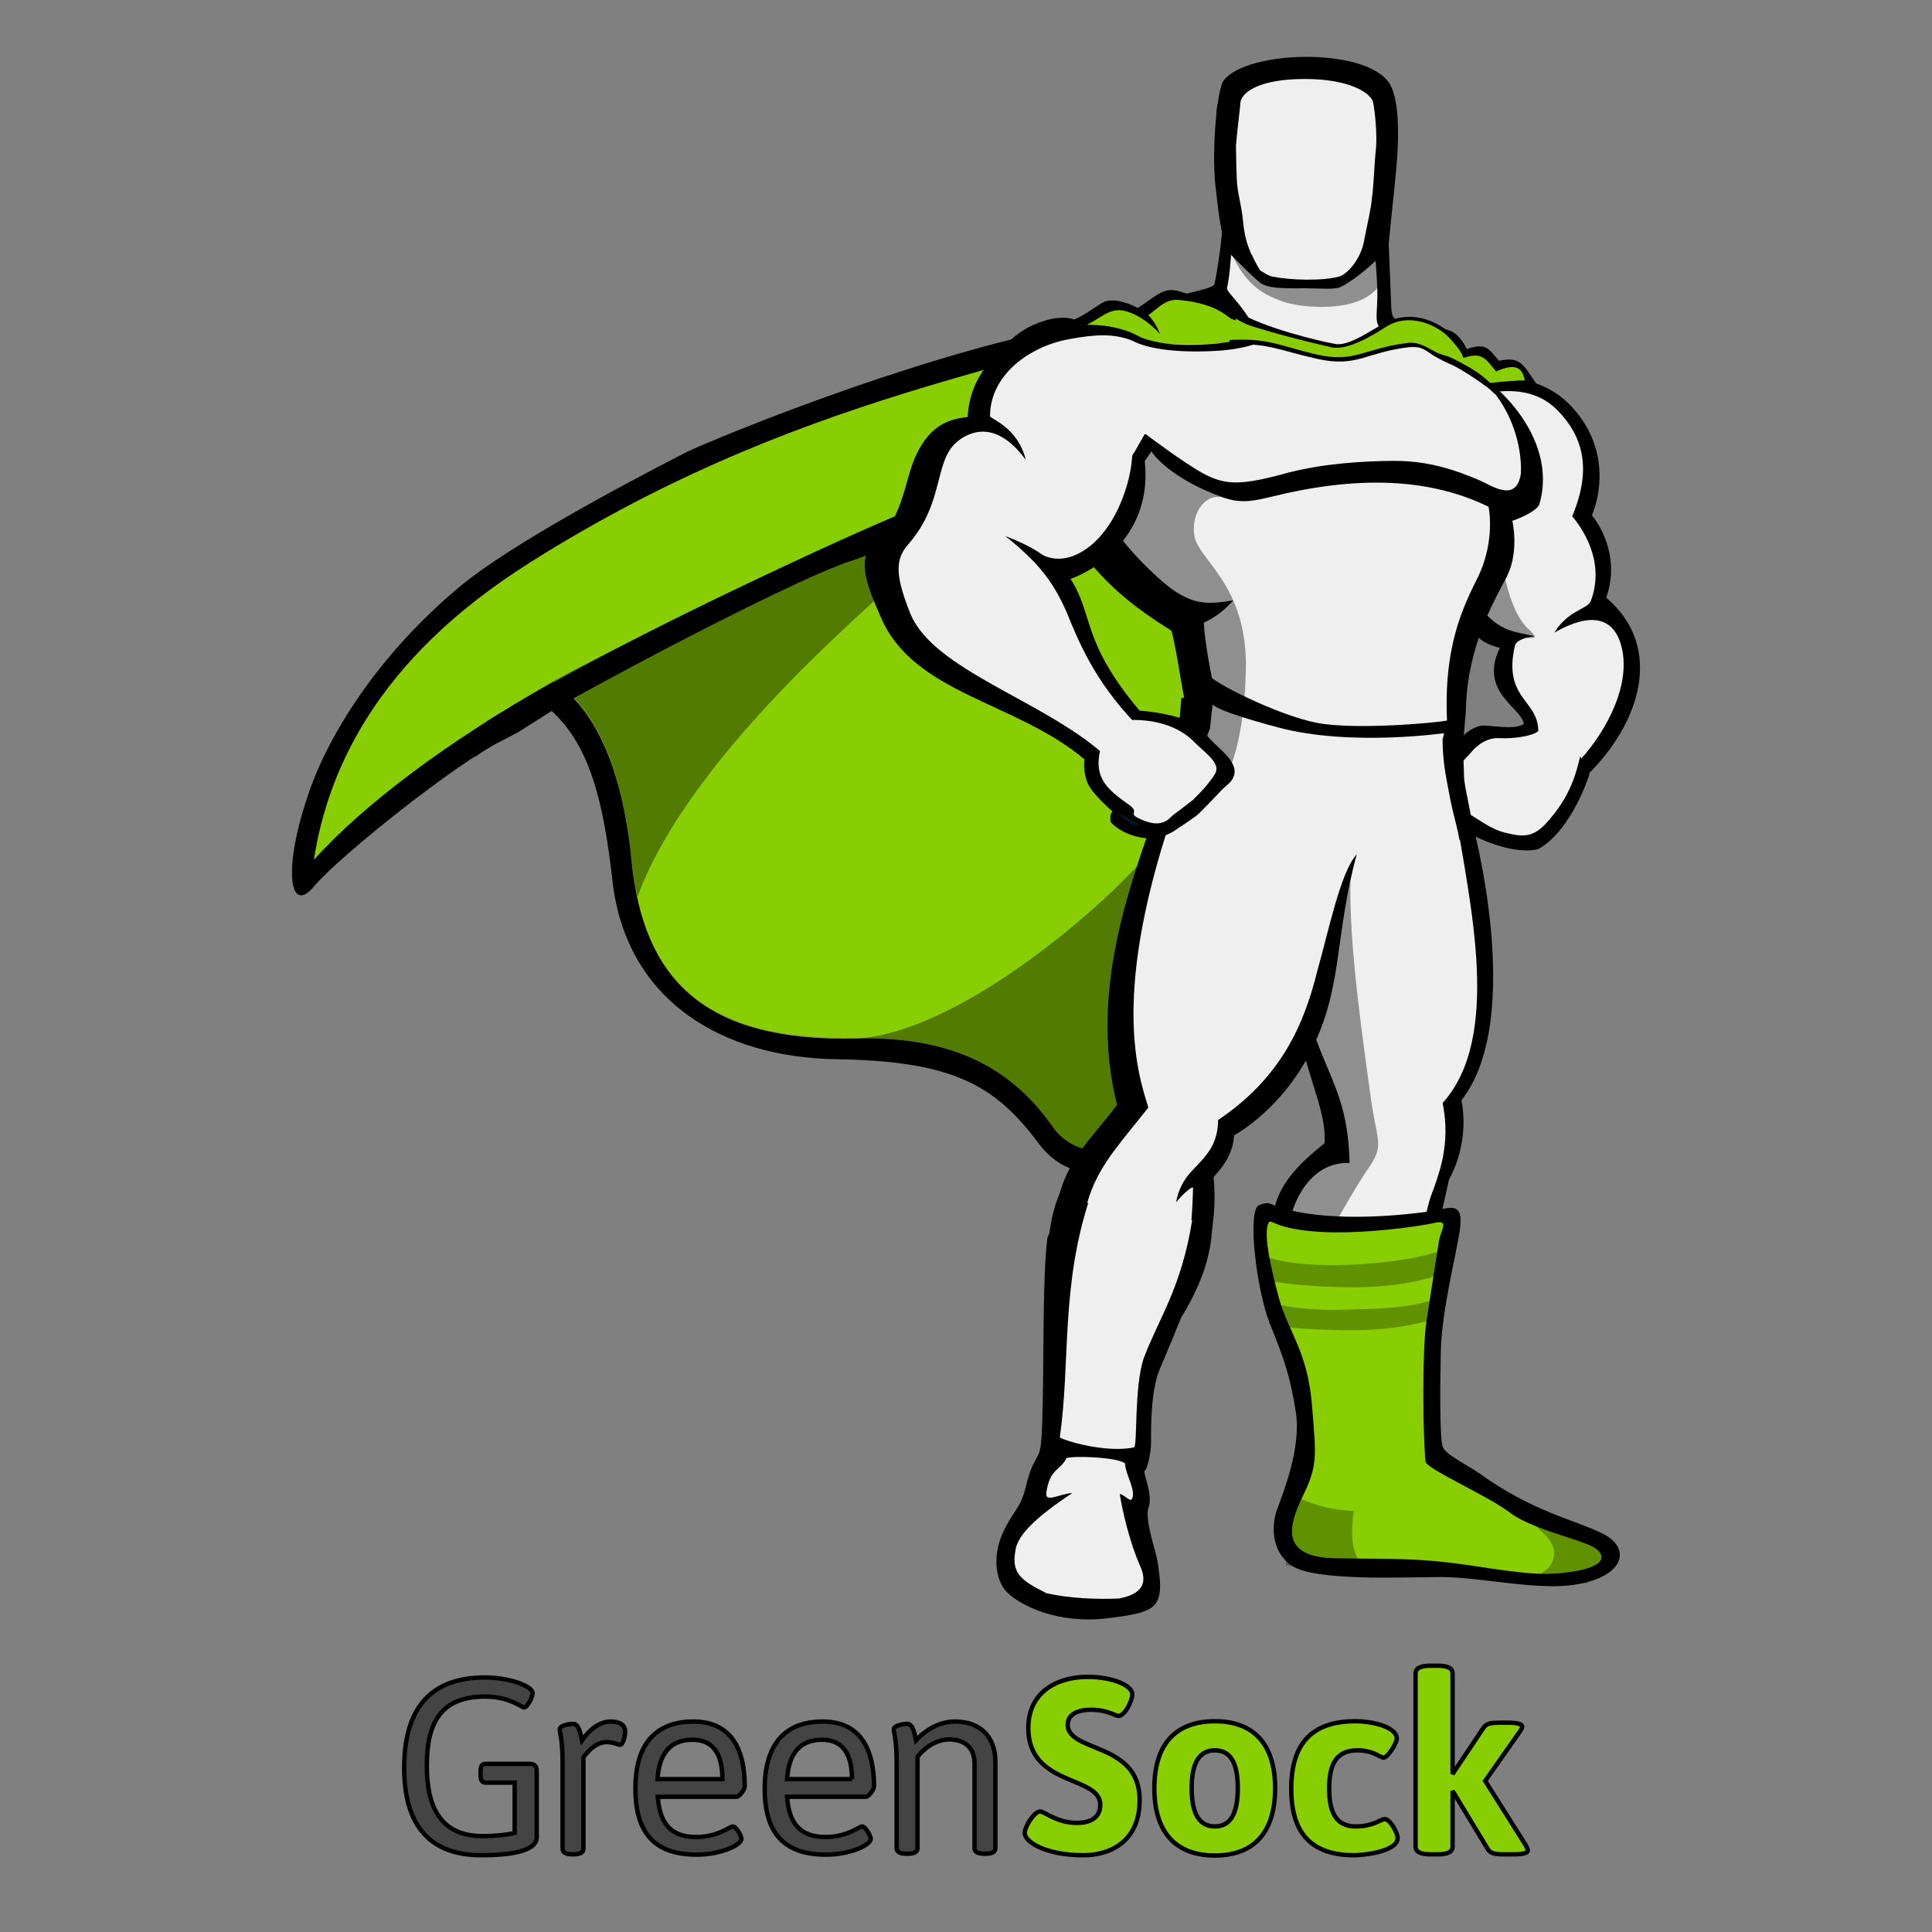 <svg width="440" height="440" xmlns="http://www.w3.org/2000/svg" version="1.1" enable-background="new -4.725 200.945 1200 440" xml:space="preserve">
 <rect width="100%" height="100%" fill="#808080" stroke="none"/>
 <g>
  <title>Layer 1</title>
  <g id="svg_2">
   <g id="svg_23" stroke="null">
    <path fill="#444444" d="m110.454,382.03c5.621,0 10.841,2.007 10.841,3.547c0,0.937 -1.204,3.279 -1.941,3.279c-0.602,0 -3.346,-2.476 -8.833,-2.476c-10.038,0 -13.317,5.822 -13.317,15.726c0,8.699 2.61,16.061 12.714,16.061c2.944,0 5.822,-0.334 7.294,-0.736l0,-11.443l-6.625,0c-0.803,0 -1.138,-0.536 -1.138,-1.673l0,-0.937c0,-1.204 0.335,-1.673 1.138,-1.673l9.971,0c1.204,0 1.673,0.535 1.673,1.673l0,15.057c0,3.212 -6.156,4.082 -12.648,4.082c-11.309,0 -17.533,-6.358 -17.533,-19.875c0,-14.187 6.558,-20.611 18.403,-20.611l-0,0z" id="svg_24" stroke="null"/>
    <path fill="#444444" d="m128.121,401.102c0,-4.685 -0.669,-6.893 -0.669,-7.16c0,-1.071 2.342,-1.338 3.078,-1.338c1.338,0 1.673,2.275 2.007,3.747c1.941,-2.744 4.216,-4.283 6.558,-4.283c2.208,0 3.279,0.937 3.279,2.208c0,1.071 -0.468,3.078 -1.138,3.078c-0.736,0 -1.204,-0.603 -3.145,-0.603c-2.944,0 -5.22,3.48 -5.22,3.48l0,20.812c0,0.803 -0.669,1.271 -2.275,1.271l-0.201,0c-1.606,0 -2.275,-0.468 -2.275,-1.271l0,-19.942l0,0l0,0z" id="svg_25" stroke="null"/>
    <path fill="#444444" d="m157.9,392.068c7.762,0 11.711,5.153 11.711,14.789c0,0.669 -1.204,2.342 -1.874,2.342l-17.934,0c0.468,6.29 3.145,9.168 8.766,9.168c4.952,0 7.696,-2.409 8.298,-2.409c0.803,0 2.007,2.208 2.007,2.811c0,1.338 -4.484,3.614 -10.239,3.614c-9.436,0 -13.919,-4.818 -13.919,-14.99c-0.067,-9.971 4.484,-15.325 13.183,-15.325l0,0zm6.625,13.116c0,-5.956 -2.275,-8.967 -6.826,-8.967c-4.952,0 -7.562,3.011 -7.963,8.967l14.789,0z" id="svg_26" stroke="null"/>
    <path fill="#444444" d="m187.344,392.068c7.762,0 11.711,5.153 11.711,14.789c0,0.669 -1.204,2.342 -1.874,2.342l-17.934,0c0.468,6.29 3.145,9.168 8.767,9.168c4.952,0 7.696,-2.409 8.298,-2.409c0.803,0 2.007,2.208 2.007,2.811c0,1.338 -4.483,3.614 -10.239,3.614c-9.436,0 -13.919,-4.818 -13.919,-14.99c-0,-9.971 4.484,-15.325 13.183,-15.325l0,0zm6.692,13.116c0,-5.956 -2.275,-8.967 -6.825,-8.967c-4.952,0 -7.562,3.011 -7.963,8.967l14.789,0z" id="svg_27" stroke="null"/>
    <path fill="#444444" d="m204.207,401.102c0,-4.685 -0.669,-6.893 -0.669,-7.16c0,-1.071 2.342,-1.338 3.078,-1.338c1.338,0 1.673,2.275 2.007,3.747c2.409,-2.677 5.688,-4.283 8.833,-4.283c5.822,0 9.235,3.48 9.235,9.168l0,19.674c0,0.803 -0.669,1.271 -2.275,1.271l-0.2,0c-1.606,0 -2.275,-0.468 -2.275,-1.271l0,-19.273c0,-3.48 -2.074,-5.487 -5.822,-5.487c-2.543,0 -5.287,1.539 -7.16,3.948l0,20.812c0,0.803 -0.669,1.271 -2.275,1.271l-0.201,0c-1.606,0 -2.275,-0.468 -2.275,-1.271l0.001,-19.808l0,0l0,0z" id="svg_28" stroke="null"/>
    <path fill="#88CE02" d="m236.864,412.545c1.004,0 3.814,2.61 8.365,2.61c2.409,0 5.354,-0.736 5.354,-4.149c0,-6.692 -16.395,-4.082 -16.395,-17.466c0,-8.365 6.826,-11.644 13.451,-11.644c6.023,0 10.239,2.074 10.239,3.948c0,1.54 -1.74,4.952 -3.145,4.952c-0.736,0 -2.476,-1.405 -6.29,-1.405c-4.417,0 -5.287,2.074 -5.287,3.346c0,6.491 16.395,3.881 16.395,17.198c0,9.436 -6.625,12.581 -12.848,12.581c-8.632,0 -13.317,-3.078 -13.317,-5.019c0,-1.674 2.275,-4.953 3.48,-4.953l-0,-0z" id="svg_29" stroke="null"/>
    <path fill="#88CE02" d="m276.68,392.001c9.034,0 13.718,5.421 13.718,15.258c0,9.904 -4.684,15.324 -13.718,15.324s-13.785,-5.42 -13.785,-15.324c0,-9.904 4.751,-15.258 13.785,-15.258zm5.22,15.258c0,-5.688 -1.606,-8.633 -5.22,-8.633s-5.287,2.945 -5.287,8.633s1.673,8.699 5.287,8.699s5.22,-3.011 5.22,-8.699z" id="svg_30" stroke="null"/>
    <path fill="#88CE02" d="m308.668,392.001c4.015,0 9.436,1.338 9.436,3.948c0,1.071 -2.074,4.35 -3.011,4.35c-0.201,0 -0.535,-0.201 -1.004,-0.402c-1.004,-0.535 -2.543,-1.271 -4.952,-1.271c-4.551,0 -6.424,2.811 -6.424,8.633s1.74,8.699 6.089,8.699c2.677,0 4.483,-0.803 5.554,-1.338c0.468,-0.201 0.803,-0.335 1.004,-0.335c1.271,0 2.945,3.212 2.945,4.283c0,3.212 -8.097,3.948 -9.904,3.948c-9.703,0 -14.321,-4.952 -14.321,-15.124c0,-10.038 4.417,-15.392 14.588,-15.392l0,-0z" id="svg_31" stroke="null"/>
    <path fill="#88CE02" d="m322.386,381.16c0,-1.204 1.004,-1.807 3.413,-1.807l1.606,0c2.409,0 3.413,0.602 3.413,1.807l0,22.485l0.201,0.067l6.892,-10.305c0.669,-0.937 1.807,-1.071 3.48,-1.071l2.074,0c2.141,0 3.212,0.335 3.212,0.87c0,0.267 -0.201,0.669 -0.536,1.138l-7.896,11.242l9.235,14.655c0.268,0.536 0.468,0.87 0.468,1.205c0,0.535 -1.004,0.87 -3.212,0.87l-2.409,0c-1.673,0 -2.877,-0.201 -3.413,-1.071l-7.896,-13.049l-0.201,0.067l0,12.246c0,1.204 -1.004,1.807 -3.413,1.807l-1.606,0c-2.409,0 -3.413,-0.602 -3.413,-1.807l0,-39.348l0,0l0,-0z" id="svg_32" stroke="null"/>
   </g>
   <g id="svg_33">
    <path d="m114.668,168.514c-10.389,4.887 -37.886,26.886 -43.182,33.404c-5.5,6.518 -7.129,-3.666 -1.426,-20.572c4.48,-13.647 15.888,-32.183 35.034,-48.07c11.202,-9.166 35.849,-22.405 50.921,-30.146c3.056,-1.63 42.571,-18.332 77.809,-26.683c3.056,-0.815 -3.666,5.092 -4.685,8.351c-5.296,15.48 -111.01,81.882 -111.01,81.882l-3.461,1.834z" id="svg_34"/>
    <path d="m263.562,355.294c1.833,10.999 0.204,11.814 -11.202,13.24c-11.407,1.426 -19.758,-2.852 -22.813,-5.703c-3.056,-2.853 -3.666,-9.166 -0.611,-14.869c1.834,-3.667 3.667,-4.889 4.686,-9.37c1.018,-4.277 1.833,-5.296 2.647,-6.925c0.814,-1.427 1.019,-2.853 1.222,-12.833c0.204,-9.98 0,-28.72 1.019,-36.663c1.019,-8.147 36.257,3.666 36.257,3.666s-8.352,20.776 -10.592,25.868c-2.241,5.093 -2.037,14.869 -2.037,16.906s-0.814,6.11 -1.426,6.314c-0.611,0.203 2.037,5.499 0.814,8.555c-0.815,2.852 1.833,10.185 2.036,11.814z" id="svg_35"/>
    <path d="m277.006,43.857c-1.223,-7.74 0,-23.018 1.629,-25.461c5.093,-6.926 31.979,-7.74 37.683,0.407c2.444,3.666 2.24,12.221 1.833,17.721c-0.407,5.499 -1.833,17.313 -2.037,21.184c-0.203,2.852 -29.738,7.332 -36.256,-0.408c-1.834,-2.036 -2.852,-13.443 -2.852,-13.443z" id="svg_36"/>
    <path d="m336.89,335.536c12.425,8.963 21.998,10.592 28.312,13.851c6.314,3.26 4.685,9.574 -5.907,11.407c-8.555,1.629 -21.998,-1.63 -30.96,-1.63s-28.924,1.019 -34.22,-2.647c-6.11,-4.277 -3.463,-12.222 -3.463,-12.222c1.63,-4.48 5.703,-14.462 4.481,-22.609s-2.852,-12.628 -5.907,-20.165c-3.055,-7.536 -5.295,-26.071 -2.443,-27.09s2.036,0 5.703,0.814c3.666,0.814 7.74,2.037 15.684,2.037s16.702,-1.223 19.758,-1.833c3.055,-0.611 5.499,-1.223 4.48,5.092c-1.018,6.314 -4.073,18.128 -4.277,27.294c-0.203,9.166 -0.203,19.758 0.408,21.591c0.61,1.833 5.092,3.87 8.351,6.11z" id="svg_37"/>
    <g id="svg_38">
     <g id="svg_39">
      <path fill="#88CE02" d="m293.301,64.226c-22.405,19.351 -65.791,24.646 -130.155,49.496c-16.499,6.314 -60.495,25.257 -71.087,45.015c35.645,-20.572 48.885,7.74 51.736,36.867c2.647,27.294 16.295,41.553 51.329,40.737c36.053,-0.814 47.052,20.165 57.032,44.812c19.35,-94.308 50.311,-112.639 70.271,-128.73c42.368,-34.424 -9.776,-95.123 -29.126,-88.197z" id="svg_40"/>
      <path fill="#88CE02" d="m293.301,64.226c-53.773,18.739 -106.936,23.424 -169.467,61.921c-14.869,9.166 -46.237,29.941 -52.348,69.661c22.812,-25.258 75.567,-57.032 140.136,-77.197c32.59,-10.185 56.422,-16.906 85.345,-28.109c-2.036,-13.037 -2.036,-18.129 -3.666,-26.276z" id="svg_41"/>
     </g>
     <path d="m361.943,175.846c0,0 -3.87,13.24 -11.61,17.518c0,0 -5.703,2.037 -17.109,-4.277c-3.259,-1.833 -5.703,-8.147 -5.5,-10.185c0.204,-4.889 3.259,-7.129 3.259,-7.129s3.26,-5.5 7.129,-5.296c3.871,0.203 10.389,0.814 12.426,-1.019c1.832,-2.037 11.813,3.666 11.405,10.388z" id="svg_42"/>
     <path d="m278.839,47.727c0,0 -0.814,10.389 -2.24,16.906c-0.204,1.223 -6.314,1.833 -10.796,3.667c8.555,24.442 60.088,24.238 66.81,12.221c-3.259,-2.24 -9.777,-5.703 -12.832,-6.925c-3.056,-1.223 -2.852,-1.019 -3.056,-6.722c-0.203,-5.704 -0.611,-16.295 -1.019,-19.147c-0.407,-2.852 -31.979,-2.852 -36.867,0z" id="svg_43"/>
     <path fill="#EFEFEF" d="m280.876,47.727c0,0 0,5.907 -0.611,11.61c-0.203,2.648 -0.407,4.277 -0.814,6.314c-0.204,1.223 6.925,6.11 8.962,16.906c9.777,21.794 32.387,10.999 41.756,0.611c-3.259,-2.241 -8.555,-5.296 -14.665,-7.74c-3.056,-1.223 -1.63,-3.87 -1.833,-9.573c-0.204,-5.703 -1.019,-14.055 -1.426,-17.11c-0.409,-3.055 -26.48,-3.87 -31.369,-1.018z" id="svg_44"/>
     <path d="m278.839,47.727c0,0 -0.204,3.667 -0.814,7.944c2.647,2.647 6.11,6.314 8.759,8.555c1.833,1.63 6.313,1.426 10.388,1.426c3.666,0 6.925,0.407 8.351,-0.407c3.26,-1.63 7.944,-5.703 10.592,-8.759c-0.203,-3.666 -0.407,-7.129 -0.61,-8.759c-0.206,-2.852 -31.778,-2.852 -36.666,0z" id="svg_45"/>
     <path d="m297.375,63.207c-2.445,0 -5.297,-0.203 -7.537,-0.611c-1.019,-0.203 -2.037,-0.814 -2.852,-1.222c-1.426,-1.019 -2.852,-2.24 -4.48,-3.463c-3.26,-2.444 -3.463,-3.87 -3.463,-4.48c1.426,-12.833 -0.408,-23.628 -0.408,-23.628s-1.426,-5.5 6.314,-6.926s12.425,-1.629 12.425,-1.629s4.889,0 12.425,1.629c7.74,1.426 6.314,6.926 6.314,6.926s-1.833,10.795 -0.407,23.628c0,0.61 -0.203,2.036 -3.463,4.48c-2.852,2.037 -5.092,4.277 -7.332,4.685c-2.241,0.408 -5.093,0.611 -7.536,0.611z" id="svg_46"/>
     <path d="m297.375,15.952c-13.443,0 -16.092,3.666 -19.962,7.74c-0.814,1.018 -0.204,7.129 1.223,20.165l1.833,0c0,0 -1.223,-3.667 -1.019,-7.944s1.019,-4.073 0.407,-5.092c-0.814,-1.223 -2.444,-3.26 1.223,-5.296c3.666,-2.037 9.369,1.629 16.295,1.833c6.925,-0.204 12.832,-3.87 16.498,-1.833c3.666,2.036 2.037,4.073 1.223,5.296c-0.815,1.222 0.203,0.814 0.407,5.092c0.203,4.277 -1.019,7.944 -1.019,7.944l1.833,0c1.222,-13.036 2.037,-18.739 1.426,-19.758c-3.463,-4.481 -6.925,-7.944 -20.368,-8.147z" id="svg_47"/>
     <path d="m361.943,176.457c0,0 -3.87,12.425 -11.406,16.702c-1.63,-0.814 -1.426,-2.036 -2.852,-3.87c-0.408,-0.61 -1.834,-1.019 -2.444,-1.629c-0.611,-0.611 -0.407,-1.63 -1.426,-2.444c-0.815,-0.815 -1.426,-0.204 -2.241,-0.815c-0.814,-0.814 -1.019,-1.833 -1.629,-2.443c-0.408,-0.408 -2.037,-0.611 -2.444,-1.019c-1.019,-1.019 -9.98,-2.852 -9.573,-4.889c0.814,-3.056 2.444,-5.296 2.444,-5.296s3.87,-5.703 7.739,-5.5c3.87,0.204 7.537,1.019 9.574,-0.814c2.241,-2.038 14.87,5.499 14.258,12.017z" id="svg_48"/>
     <path d="m335.464,86.428c0,0 12.832,-3.056 21.591,5.296c8.759,8.555 8.147,19.146 5.5,25.664c2.24,2.648 6.314,9.98 3.259,18.739c13.443,11.406 7.536,28.924 -4.481,40.534c0,0 -2.852,-10.592 -14.258,-11.203c0.407,-4.073 -10.592,-7.333 -5.5,-17.925c-7.74,-1.833 -7.536,-7.129 -8.758,-13.646c-1.019,-6.519 2.647,-47.459 2.647,-47.459z" id="svg_49"/>
     <path fill="#EFEFEF" d="m330.779,92.131c0,0 14.869,-7.536 23.628,1.019c8.758,8.555 6.313,17.924 3.666,24.442c2.24,2.647 7.536,10.185 4.277,19.146c-0.611,2.037 -5.092,2.037 -8.352,7.333c8.147,-4.686 13.24,-3.463 15.073,2.443c2.852,9.166 -3.463,20.165 -8.962,26.276c0,-0.204 -0.204,-0.408 -0.204,-0.611c-0.814,3.056 -1.833,8.962 -7.943,15.48c-3.056,3.259 -5.5,2.852 -8.963,2.037c-4.073,-1.019 -5.499,-2.853 -11.202,-5.907c-3.259,-1.833 -1.426,-4.074 -1.426,-5.907c0,-0.407 0.407,-1.019 1.019,-1.833c0.407,-1.019 1.629,-2.647 3.462,-4.481c0,0 2.648,-3.666 6.519,-3.463c3.87,0.204 7.943,-0.61 8.962,-1.629l0,0c0,-7.129 -8.147,-7.333 -5.296,-19.554c0.204,-0.611 1.223,-1.63 4.481,-2.037c-4.889,-1.019 -7.129,-1.223 -10.592,-4.481c-2.444,-2.24 -4.277,-5.092 -4.889,-8.758c-1.221,-6.314 -3.258,-39.515 -3.258,-39.515z" id="svg_50"/>
     <path d="m287.801,79.299c-1.222,-1.63 -7.536,-9.777 -19.554,-13.036c-3.463,-1.019 -5.703,1.833 -9.165,3.87c-1.019,-0.611 -5.5,-2.648 -7.944,-1.223s-4.073,2.852 -6.518,3.87c-1.223,-0.611 -4.481,-0.611 -7.129,0.407c-2.648,0.815 -6.722,2.648 -10.592,7.944c-2.444,8.759 43.181,2.24 43.181,2.24l17.721,-4.072z" id="svg_51"/>
     <path fill="#88CE02" d="m288.209,79.299c-6.519,-2.241 -5.5,-9.777 -19.962,-10.999c-2.852,-0.204 -4.685,2.036 -6.722,3.462c1.019,1.019 2.037,2.648 2.648,4.277c-1.833,-2.036 -5.092,-4.685 -8.352,-5.296c-3.055,-0.61 -5.092,1.63 -8.351,3.26c0.61,0.61 1.222,1.629 2.036,2.852c-2.852,-1.833 -4.888,-2.444 -8.758,-1.019c-2.648,0.814 -7.74,3.055 -11.61,8.555c-2.444,8.759 41.145,-1.019 41.145,-1.019l17.926,-4.073z" id="svg_52"/>
     <path d="m326.502,82.558c0,0 0,-2.241 -0.204,-4.277c0,-0.407 -1.629,-1.426 -1.629,-1.833l-0.407,-0.408c0,0 3.259,-1.833 5.703,-0.814c2.647,0.814 4.073,4.277 4.073,4.277c4.685,-1.629 5.092,0.204 7.333,2.648c4.889,-1.019 5.499,0.814 8.555,5.296c0,0 -3.666,-0.611 -10.795,0.61c-6.926,1.018 -12.629,-5.703 -12.629,-5.499z" id="svg_53"/>
     <path fill="#88CE02" d="m325.687,81.539c0,0 1.222,-1.019 0.814,-1.223c2.24,-1.222 5.296,-2.647 6.722,1.223c4.685,-1.63 5.296,0.611 7.536,3.056c5.703,-2.648 6.11,0.61 6.518,2.036c-1.833,0 -4.48,0.204 -8.147,0.611c-6.925,1.019 -13.647,-5.907 -13.443,-5.703z" id="svg_54"/>
     <path d="m256.434,76.447c0,0 11.61,4.073 21.387,3.462c9.777,-0.814 26.479,-1.629 35.441,3.667c0,0 9.166,-3.26 17.721,-1.019c8.556,2.24 24.239,16.906 19.555,32.386c-0.408,1.019 -3.056,2.648 -6.111,3.667c0,0 1.63,6.925 -1.222,12.628c-2.852,5.5 -9.166,16.092 -9.37,30.757l0,0c-0.203,2.444 -0.61,7.536 -1.018,9.98c-15.888,-0.61 -40.33,-6.518 -64.365,-6.11c0.203,-2.647 0.407,-4.277 0.611,-6.925l0.61,0c-1.222,-6.722 -1.629,-10.185 -2.852,-15.277c-7.74,-4.888 -15.888,-10.591 -22.812,-21.387c-6.722,-10.796 12.425,-45.829 12.425,-45.829z" id="svg_55"/>
     <path d="m335.057,186.438c0,0 12.629,45.219 -2.24,64.162c0,0 2.24,8.758 -2.852,18.128c-0.815,4.073 -1.834,7.74 -2.444,11.813c-2.648,16.906 -7.13,24.035 -8.352,51.125l-12.222,-0.203c0,0 -1.426,-19.554 -5.703,-29.942c-2.443,-5.906 -12.018,-13.851 -11.609,-21.794c0.407,-6.111 1.629,-11.203 12.018,-19.351c0.814,-11.813 -11,-23.017 -9.166,-67.013l42.57,-6.925z" id="svg_56"/>
     <path fill="#EFEFEF" d="m331.391,184.604c3.259,20.776 10.795,51.533 -2.852,66.605c0.61,2.852 1.018,6.926 0.203,11.61c-0.407,2.444 -1.222,5.092 -2.24,7.943c-2.037,4.889 -2.852,12.018 -3.463,16.295c-2.648,16.906 -2.648,17.722 -3.87,44.812l-12.222,-0.204c0,0 -1.426,-19.554 -5.703,-29.941c-2.443,-5.907 -7.536,-10.999 -7.943,-18.943c-0.407,-6.11 3.87,-18.331 14.055,-17.924c-0.611,-24.646 -12.018,-19.758 -15.073,-71.087l39.108,-9.166z" id="svg_57"/>
     <path fill="#EFEFEF" d="m256.434,76.447c0,0 4.481,1.426 9.369,1.833c4.889,0.407 10.185,0 14.869,-0.204c9.777,-0.814 23.628,-1.833 32.794,3.463c0,0 5.092,-1.63 10.592,-1.223c2.444,0.204 4.889,2.241 7.74,3.056c8.962,2.24 17.517,17.109 13.646,30.553c-0.407,1.019 -3.259,0 -6.518,1.019c0.61,2.852 1.019,9.37 -2.241,16.295c-3.462,6.926 -7.943,15.888 -7.129,32.998c-21.387,-1.019 -30.96,-2.444 -52.144,-3.463c-1.833,-7.537 -3.056,-15.073 -3.259,-18.943c2.852,-1.426 4.48,-2.647 6.722,-5.092c-6.11,1.019 -8.555,0.611 -12.222,-1.426c-3.666,-2.037 -10.184,-8.555 -13.443,-12.832c-0.407,-0.408 -2.647,6.313 -7.739,6.518c-1.834,-2.648 5.906,-10.185 4.48,-13.036c-5.091,-10.389 4.483,-39.516 4.483,-39.516z" id="svg_58"/>
     <path d="m333.019,167.698c0,0 0.407,7.333 0.407,9.166c0,2.037 1.63,8.147 1.833,10.999c-2.24,3.87 -12.017,12.629 -29.738,15.888c-17.517,3.666 -40.737,-23.831 -40.737,-23.831c0.611,-2.648 2.648,-10.389 4.074,-14.462c0.204,-0.407 0.611,-1.426 0.611,-1.833c1.834,-2.648 63.55,4.073 63.55,4.073z" id="svg_59"/>
     <path fill="#EFEFEF" d="m328.539,168.31c0,5.092 0.814,8.759 1.426,12.018c1.018,5.907 2.647,9.777 2.647,13.647c0,11.813 -15.48,9.776 -28.517,10.184c-17.517,3.667 -32.386,-23.831 -32.386,-23.831c1.222,-4.685 2.037,-9.98 3.87,-14.462l0,0c0.203,-2.444 0.611,-5.499 0.814,-6.925c24.85,0 42.367,1.426 52.552,2.443c0.408,2.241 0.001,6.111 -0.406,6.926l0,0z" id="svg_60"/>
     <path d="m308.984,194.585c0,0 -10.795,-24.035 -43.182,-16.905c-7.739,21.794 -18.128,46.848 -11.406,73.938c-6.722,9.166 -14.462,14.259 -14.462,31.164c0,16.906 0.815,19.758 0.815,19.758l23.831,1.223c0,0 7.74,-9.98 10.795,-20.776c0.815,-3.056 1.63,-8.555 1.019,-14.869c0.814,-1.222 4.277,-4.073 4.685,-9.573c0,0 11.61,-6.11 18.332,-20.979c6.315,-13.446 4.685,-25.056 9.573,-42.981z" id="svg_61"/>
     <path fill="#EFEFEF" d="m308.984,194.585c-0.61,-2.24 -8.758,-24.238 -38.904,-17.721c-17.72,47.256 -11.202,66.81 -8.555,75.364c-12.018,15.276 -17.517,18.535 -15.072,49.496l15.888,0c7.332,-11.61 8.962,-15.888 9.369,-31.164c0,-0.611 -2.24,1.222 -3.87,3.259c1.223,-6.314 4.685,-7.536 7.333,-11.406c1.222,-1.63 2.24,-4.074 2.24,-7.333c14.258,-9.573 19.554,-21.591 22.609,-34.016c2.445,-8.554 5.296,-22.609 8.962,-26.479z" id="svg_62"/>
     <path d="m258.674,161.792c0,0 5.5,0.203 10.389,1.833c4.685,1.629 4.685,2.647 6.518,4.685s6.314,5.092 5.5,8.147c-0.408,1.63 -1.426,2.037 -2.852,3.463c-0.611,0.611 -5.093,5.499 -6.111,6.11c-0.611,0.407 -1.426,1.019 -2.037,1.426c-0.61,0.407 -2.443,1.63 -3.055,2.037c-2.037,1.019 -3.463,1.63 -5.703,1.426c0,0 -5.092,-0.204 -8.352,-3.666c0,0 -0.407,-1.63 0.408,-2.444c0,0 -4.278,-3.667 -5.5,-6.111c-1.223,-2.443 -1.223,-5.906 -0.407,-7.739c0.407,-1.835 8.35,-6.927 11.202,-9.167z" id="svg_63"/>
     <path d="m263.767,359.979l-0.611,5.093c0,0 -1.833,2.24 -15.48,2.037c-13.851,-0.204 -17.517,-4.481 -18.739,-6.722l-0.814,-5.296c0,0 2.648,-3.87 3.259,-3.87c4.481,0.407 19.758,6.518 30.35,8.147c1.016,0 1.219,0.407 2.035,0.611z" id="svg_64"/>
     <path d="m293.301,349.591c0,2.24 -0.204,2.24 -0.204,4.481c2.444,1.833 8.556,2.852 20.165,2.647c16.906,-0.407 32.59,5.093 51.736,1.833l0.204,-3.666l-1.833,-0.203l-67.828,-5.5l-2.24,0.408z" id="svg_65"/>
     <path d="m308.17,356.72c1.63,0 3.259,0 5.092,0c11,-0.407 21.388,2.037 32.59,2.648c5.907,-0.204 13.24,-1.63 12.629,-5.907l-57.847,-4.889c-3.463,3.87 -0.816,7.129 7.536,8.148z" id="svg_66"/>
     <path d="m241.768,270.968c1.833,1.222 14.258,8.555 34.423,7.536c-0.408,3.87 -0.204,11.407 -9.166,24.646c-4.481,6.518 -8.352,17.925 -9.166,32.387c0.204,3.259 2.037,6.11 -0.407,10.388c0.814,2.647 4.073,7.943 5.703,11.202c1.629,3.26 2.444,6.926 -8.352,7.13c-10.999,0.203 -28.72,-1.019 -26.275,-9.573c1.223,-4.481 4.685,-9.166 5.093,-11c0.407,-1.833 0.407,-7.332 3.869,-10.999c3.056,-10.184 2.037,-19.961 1.427,-29.127c-1.019,-9.574 -1.223,-24.85 2.851,-32.59z" id="svg_67"/>
     <path d="m260.711,104.963c14.462,-19.351 2.24,-34.83 -20.979,-30.146c-9.37,1.833 -18.739,8.352 -19.351,20.165c-3.055,0.407 -9.98,0.814 -13.443,13.443c-2.647,9.777 -4.073,11.61 -8.759,16.498c-3.055,3.463 0.204,10.592 2.444,15.685c7.537,17.517 30.757,19.146 46.441,32.386c5.296,-1.426 10.795,-7.332 12.425,-11.202c-13.24,-15.685 -10.389,-21.795 -15.685,-29.942c5.704,-2.038 18.74,-9.981 16.907,-26.887z" id="svg_68"/>
     <path fill="#EFEFEF" d="m257.859,103.741c0.814,-1.223 2.24,-3.87 2.852,-4.889c0.204,-0.204 2.444,3.666 2.648,3.463c5.499,-8.963 6.925,-21.999 0.61,-23.221c-1.426,-0.204 -4.073,-0.814 -6.314,-1.63c-4.073,-1.426 -7.739,-1.426 -14.258,-0.203c-8.962,1.629 -17.924,8.147 -17.924,17.517c0,0.611 6.313,2.444 8.147,9.981c-3.056,-4.278 -8.352,-8.963 -14.666,-4.889c-6.722,4.277 -3.259,14.054 -12.221,24.238c-3.056,3.463 -2.648,7.537 0.61,15.684c5.296,12.833 30.35,19.758 43.997,31.979c3.259,-1.426 5.499,-4.685 7.129,-7.129c-9.166,-9.573 -12.833,-18.536 -15.48,-25.054c-3.259,-7.536 -6.926,-11.813 -14.055,-17.518c3.667,1.426 6.519,2.852 8.147,4.074c1.833,1.222 4.481,1.426 6.926,0.611c8.76,-3.053 13.445,-15.275 13.852,-23.014z" id="svg_69"/>
     <path d="m346.463,107c-0.611,7.74 -6.314,3.87 -9.369,2.444c-6.111,-2.648 -12.222,-4.481 -19.351,-4.481s-16.295,0.611 -24.238,2.648c-10.999,3.055 -14.259,2.852 -19.147,0.407c-4.888,-2.648 -13.442,-9.166 -13.442,-9.166s-0.204,2.037 1.833,4.685c2.647,3.259 8.555,7.333 16.498,9.98c3.87,1.223 6.926,0.407 10.389,-0.407c18.128,-4.481 37.274,-5.296 53.365,4.481c0.815,0.407 3.667,-0.815 4.889,-2.648c1.628,-2.647 -1.427,-7.943 -1.427,-7.943z" id="svg_70"/>
     <path fill="#001423" d="m253.786,184.604c1.629,1.019 3.666,1.63 5.906,3.463c0,0 -1.833,0 -2.647,-0.814c-1.019,-0.611 -3.056,-2.444 -3.259,-2.649l0,0z" id="svg_71"/>
     <path fill="#EFEFEF" d="m312.651,23.081c-0.611,-1.833 -5.093,-5.093 -15.48,-5.093c-11.203,0 -14.462,3.463 -14.665,5.296c0,0.611 -0.815,7.13 -1.019,9.777c0,0 0,3.259 0.203,8.147c0.204,3.259 1.019,5.092 1.426,9.37c0.407,4.48 1.63,7.332 3.87,10.999c1.019,0.61 1.833,1.222 2.852,1.426c4.074,0.814 11.203,1.018 15.073,0c2.24,-0.611 5.092,-4.481 5.703,-7.944c0.814,-4.277 1.629,-7.333 1.833,-9.98c0.407,-2.647 0.611,-8.555 0.814,-10.185c0.612,-4.48 -0.407,-11.406 -0.61,-11.813z" id="svg_72"/>
     <path d="m291.264,274.838c0,0 10.796,4.685 37.479,0.611c0,0 -7.536,37.886 -4.073,56.828c0,0 3.462,4.889 29.127,14.258c0,0 11.406,2.852 10.999,8.556c0,0 0.407,1.222 -13.443,0.814s-26.887,-2.852 -36.053,-2.852s-18.943,0.407 -20.572,-2.24c-1.833,-2.444 0.407,-8.759 3.055,-12.426c2.853,-3.869 2.037,-6.722 1.834,-13.646c-0.613,-18.128 -14.464,-36.867 -8.353,-49.903z" id="svg_73"/>
     <path fill="#88CE02" d="m289.023,278.301c-1.426,2.037 0.203,9.776 2.24,17.313c2.037,7.536 6.519,12.018 7.537,24.442c1.018,12.221 1.222,13.851 -2.241,20.979s-4.481,13.647 7.536,13.851s18.536,-0.204 30.757,1.63c12.222,1.833 16.499,2.444 23.221,1.426s8.147,-3.26 5.296,-5.296c-2.852,-2.037 -14.666,-4.277 -19.758,-8.352c-4.889,-3.666 -18.739,-9.777 -18.942,-11.406c-0.611,-5.5 -0.815,-25.461 0.203,-31.979c1.019,-6.519 2.444,-15.888 2.852,-18.332s2.444,-4.889 -1.019,-4.074c-3.462,0.814 -16.498,2.648 -26.275,2.037c-9.777,-0.61 -10.795,-2.851 -11.407,-2.239z" id="svg_74"/>
     <path opacity="0.3" enable-background="new    " d="m295.949,341.24c3.462,1.629 8.555,2.852 12.425,2.852c0,0 -1.427,6.722 0.814,10.795c2.24,4.074 -16.295,1.63 -16.295,1.63l-0.814,-14.462l3.87,-0.815z" id="svg_75"/>
     <path opacity="0.3" enable-background="new    " d="m349.926,358.757c3.259,-1.019 5.5,-4.685 2.852,-8.147c-2.852,-3.463 -5.296,-4.074 -1.63,-4.277c3.667,-0.204 17.11,7.943 17.11,7.943l-6.926,6.314l-11.406,-1.833z" id="svg_76"/>
     <path opacity="0.3" enable-background="new    " d="m288.412,286.244c4.685,1.63 11.814,2.037 17.925,1.833c6.11,-0.203 15.276,-1.019 21.184,-3.055c5.906,-2.037 3.462,2.24 3.462,2.24l-3.259,3.056c0,0 -7.74,3.055 -20.368,2.852c-14.869,-0.204 -19.351,-1.833 -19.351,-1.833l0.407,-5.093z" id="svg_77"/>
     <path opacity="0.3" enable-background="new    " d="m288.819,296.429c4.686,1.63 11.814,2.037 17.925,1.833c6.11,-0.203 14.258,-0.203 20.165,-2.444c2.444,-0.814 1.019,2.648 1.019,2.648l-1.019,1.833c0,0 -7.944,2.852 -20.369,2.647c-14.869,-0.203 -17.517,-1.426 -17.517,-1.426l-0.204,-5.091z" id="svg_78"/>
     <path fill-opacity="0" d="m291.264,274.838c0,0 17.721,6.314 37.683,2.037c0,0 -7.74,36.46 -4.277,55.199c0,0 3.462,4.888 29.127,14.258c0,0 11.406,2.852 10.999,8.555c0,0 0.407,1.223 -13.443,0.814c-13.851,-0.407 -26.887,-2.852 -36.053,-2.852s-18.943,0.408 -20.572,-2.24c-1.833,-2.444 0.407,-8.759 3.055,-12.425c2.853,-3.87 2.037,-6.722 1.834,-13.647c-0.613,-17.924 -14.464,-36.663 -8.353,-49.699z" id="svg_79"/>
     <path fill-opacity="0" d="m291.264,274.838c0,0 17.721,6.11 37.683,1.833c0,0 -7.74,36.664 -4.277,55.403c0,0 3.462,4.888 29.127,14.258c0,0 11.406,2.852 10.999,8.555c0,0 0.407,1.223 -13.443,0.814c-13.851,-0.407 -27.091,-4.277 -36.053,-2.852c-9.573,1.63 -18.943,1.019 -20.572,-2.24c-1.426,-2.647 0.407,-8.759 3.055,-12.425c2.853,-3.87 2.037,-6.722 1.834,-13.647c-0.613,-17.924 -14.464,-36.663 -8.353,-49.699z" id="svg_80"/>
     <path d="m275.376,153.645c0,1.426 15.888,9.369 24.646,10.999c8.759,1.629 27.091,0 29.942,-0.611l-0.408,2.852c0,0 -21.794,3.259 -38.496,-1.222c-16.703,-4.481 -14.869,-5.5 -14.869,-5.5l-0.815,-6.518z" id="svg_81"/>
     <g id="svg_82">
      <path fill="#EFEFEF" d="m241.36,327.389c2.444,1.223 11.203,3.463 16.906,2.241c0.814,-0.204 0,-14.055 2.241,-20.369c3.259,-8.759 8.555,-15.888 10.998,-31.367c-8.555,-0.815 -18.331,-3.056 -23.424,-4.686c-6.517,19.962 -4.276,37.071 -6.721,54.181z" id="svg_83"/>
      <path fill="#EFEFEF" d="m255.008,340.222c1.426,0.407 2.444,2.036 2.852,1.019c0.814,-1.834 -1.426,-5.296 -1.63,-7.74c0,-0.204 0,0 0,-0.204c-1.833,-1.629 -14.258,-1.833 -13.443,-1.019c-1.426,2.648 -3.666,2.241 -4.48,7.537c-0.407,2.647 2.852,0.407 5.906,0.203c-5.499,3.666 -11.813,8.352 -12.832,12.425c-1.222,5.703 0.815,7.333 6.926,10.389c5.296,1.222 11.61,1.426 16.498,1.222c5.5,-1.019 6.519,-3.666 4.889,-7.333c-2.446,-5.5 -4.075,-12.629 -4.686,-16.499z" id="svg_84"/>
     </g>
     <path d="m257.248,75.632c6.722,3.87 16.092,2.852 19.554,2.648c0.815,0 8.963,-1.426 9.37,-1.223c0.814,0.204 0.814,0.815 0.814,0.815s-3.055,1.629 -9.98,2.036c-6.518,0.407 -14.258,0 -18.535,-2.036c-5.093,-2.24 -1.223,-2.24 -1.223,-2.24z" id="svg_85"/>
     <path d="m326.502,79.502c1.222,0.814 9.166,3.87 12.629,7.536c3.055,3.26 1.426,3.056 0.814,2.241c-0.814,-1.019 -7.129,-5.296 -9.573,-6.314s-5.5,-2.852 -5.5,-3.259s1.63,-0.204 1.63,-0.204z" id="svg_86"/>
     <path fill="#EFEFEF" d="m256.229,164.032c5.907,-0.407 12.018,1.019 15.888,5.092c2.037,2.037 5.296,4.277 4.889,6.314c0,0.611 -1.223,2.241 -2.24,3.463c-0.611,0.814 -2.444,2.647 -3.056,3.259c-0.814,0.611 -3.666,2.852 -4.277,3.259c-0.611,0.408 -1.426,1.427 -2.037,1.63c-2.036,1.019 -4.277,0.204 -6.314,-0.814c-2.036,-1.019 0.408,-1.223 -1.833,-2.852c-5.499,-3.87 -8.555,-6.519 -6.314,-14.055c0.203,-1.426 2.443,-3.056 5.294,-5.296z" id="svg_87"/>
    </g>
    <path opacity="0.4" enable-background="new    " d="m204.29,117.388c-18.332,7.333 -64.977,30.554 -78.216,37.683l0,0c10.999,6.925 16.091,23.627 17.721,40.533c0.203,1.63 0.407,3.056 0.611,4.685c0.203,1.426 0.407,2.444 0.61,3.056c0,0.204 0,0.611 0.204,0.814c12.018,-32.793 54.995,-67.42 56.625,-70.068c0.814,-1.222 -1.019,-6.518 1.833,-11.609c3.667,-6.52 10.797,-9.372 0.612,-5.094z" id="svg_88"/>
    <path opacity="0.4" enable-background="new    " d="m247.879,271.172c9.369,-18.739 9.573,-36.664 9.369,-57.644c0,-8.759 6.314,-21.184 3.056,-17.721c-12.222,13.646 -42.978,39.312 -65.18,40.737c31.164,-1.018 43.385,14.666 52.755,34.628z" id="svg_89"/>
    <path d="m108.149,172.383c11.61,-8.351 71.698,-40.329 86.16,-44.811c14.461,-4.685 9.98,-10.185 9.98,-10.185s-58.662,25.257 -93.696,47.052" id="svg_90"/>
    <path opacity="0.4" enable-background="new    " d="m279.246,113.518c-4.685,-1.833 -8.351,3.667 -7.129,8.963c1.223,5.296 12.222,11.202 11.61,30.553c-0.407,15.888 -3.87,22.405 -3.87,22.405l-7.74,-9.776c0,0 -1.222,-21.999 -3.87,-25.258c-2.647,-3.259 -10.999,-9.166 -14.258,-12.221c-3.259,-3.056 3.666,-7.129 3.259,-12.833c-0.407,-5.499 3.463,-16.498 3.463,-16.498l18.535,14.665z" id="svg_91"/>
    <path opacity="0.4" enable-background="new    " d="m307.559,200.288c-0.407,15.276 3.056,37.886 4.481,48.682c1.426,10.795 3.259,11.61 0,16.499c-3.259,4.685 -7.536,12.425 -7.536,12.425l-14.055,-1.223c0,0 11.203,-14.258 11.813,-16.906c0.611,-2.647 -5.703,-22.812 -5.703,-22.812l11,-36.665z" id="svg_92"/>
    <path opacity="0.4" enable-background="new    " d="m280.469,57.708c2.852,6.313 6.314,9.165 11.813,10.999c3.259,1.222 16.091,2.852 21.184,-2.852c2.24,-2.648 0.814,-9.777 0.814,-9.777l-11.61,9.369l-15.684,-2.851l-1.833,-4.685l-4.684,-0.203z" id="svg_93"/>
    <path fill="#88CE02" stroke="#000000" stroke-width="1.586" stroke-linejoin="round" stroke-miterlimit="10" d="m281.69,71.762c5.296,3.463 18.536,6.722 22.202,7.333c3.666,0.814 9.573,-3.87 12.425,-5.092c3.056,-1.426 8.352,-2.241 14.462,3.259c0.611,0.611 -1.426,3.259 -1.426,3.259c-0.204,-0.204 -1.426,-0.204 -3.056,-1.019c-1.629,-0.814 -3.055,-1.426 -5.499,-1.222c-10.185,1.222 -11.814,4.685 -20.776,2.647s-11.203,-3.666 -19.961,-3.259" id="svg_94"/>
    <path fill="#88CE02" d="m279.857,72.373c6.722,2.852 19.758,5.907 23.424,6.722s9.573,-2.852 12.425,-4.685c5.093,-3.259 11.61,-0.611 14.666,2.852c2.036,2.24 2.852,3.666 2.852,4.277c0,0.814 -2.444,0 -2.444,0c-1.426,-0.611 -3.056,-0.814 -4.277,-1.63c-1.63,-0.814 -3.26,-2.036 -5.703,-1.833c-10.185,1.223 -12.222,4.685 -20.98,2.648c-8.758,-2.037 -10.999,-3.87 -20.368,-3.26" id="svg_95"/>
    <path d="m248.286,262.616c-0.407,-0.407 0.407,-0.814 0,-0.814c-2.647,0 -6.314,-2.037 -8.352,-4.889c-8.758,-12.628 -21.591,-20.979 -44.811,-20.368c-34.831,0.814 -48.682,-13.443 -51.329,-40.737c-1.426,-14.869 -5.5,-29.331 -13.851,-37.479l-4.889,3.056c9.369,8.147 12.425,21.387 14.462,39.515c3.259,27.294 25.257,39.923 50.922,40.33c26.683,0.407 36.256,5.907 46.236,19.351c3.259,4.277 6.926,5.703 9.777,6.314l1.835,-4.279z" id="svg_96"/>
    <path opacity="0.4" enable-background="new    " d="m342.797,131.646c0.611,3.055 2.24,8.962 5.499,11.813c1.427,1.426 1.63,1.833 0.408,1.833c-1.223,0 -10.185,-0.407 -10.185,-0.407l-2.444,-4.277l6.722,-8.962z" id="svg_97"/>
   </g>
  </g>
 </g>

</svg>